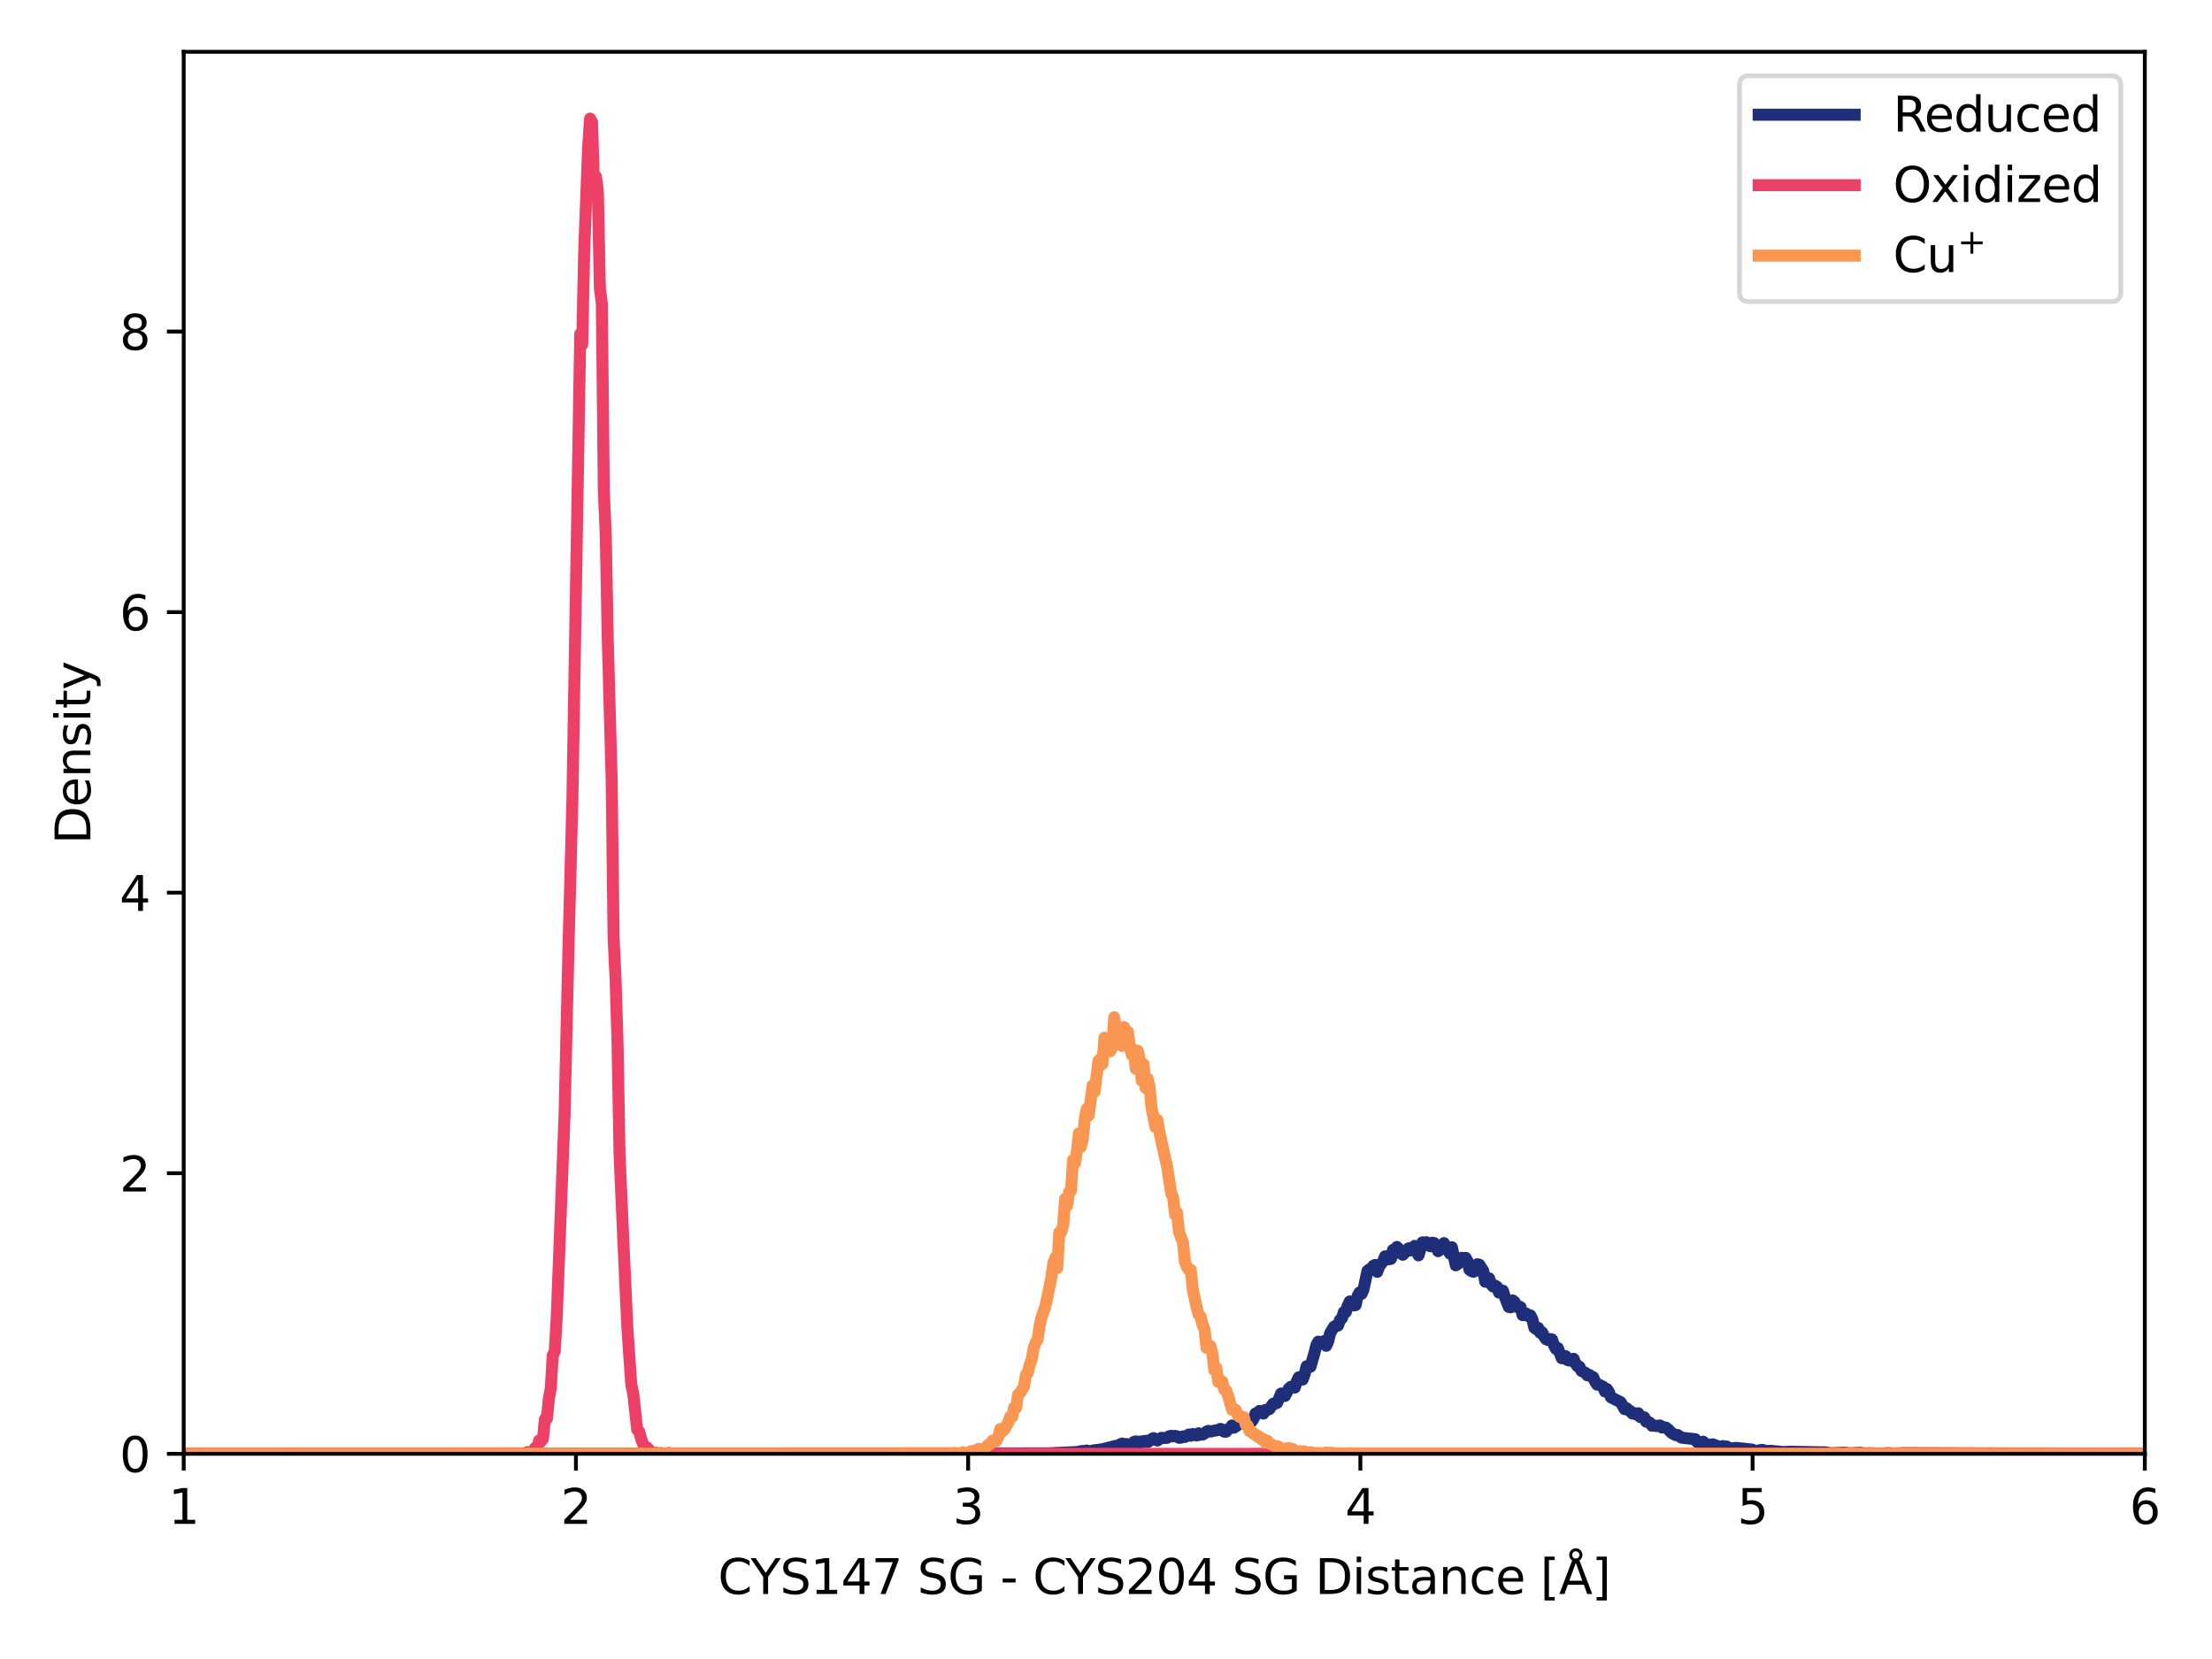 <?xml version="1.0" encoding="utf-8" standalone="no"?>
<!DOCTYPE svg PUBLIC "-//W3C//DTD SVG 1.1//EN"
  "http://www.w3.org/Graphics/SVG/1.1/DTD/svg11.dtd">
<svg xmlns:xlink="http://www.w3.org/1999/xlink" width="460.8pt" height="345.6pt" viewBox="0 0 460.8 345.6" xmlns="http://www.w3.org/2000/svg" version="1.1">
 <defs>
  <style type="text/css">*{stroke-linejoin: round; stroke-linecap: butt}</style>
 </defs>
 <g id="figure_1">
  <g id="patch_1">
   <path d="M 0 345.6 
L 460.8 345.6 
L 460.8 0 
L 0 0 
z
" style="fill: #ffffff"/>
  </g>
  <g id="axes_1">
   <g id="patch_2">
    <path d="M 38.27 302.853 
L 446.805 302.853 
L 446.805 10.8 
L 38.27 10.8 
z
" style="fill: #ffffff"/>
   </g>
   <g id="line2d_1">
    <path d="M 38.27 302.853 
L 217.796 302.764 
L 218.614 302.757 
L 221.477 302.613 
L 223.522 302.532 
L 224.748 302.449 
L 225.157 302.308 
L 225.975 302.254 
L 226.384 302.172 
L 226.793 302.34 
L 227.202 302.366 
L 227.611 302.178 
L 229.656 301.904 
L 232.518 301.177 
L 232.927 301.162 
L 233.745 300.711 
L 234.154 300.91 
L 234.563 300.814 
L 235.381 300.939 
L 235.79 300.883 
L 236.199 300.39 
L 236.608 300.269 
L 237.017 300.554 
L 237.426 300.3 
L 237.835 300.5 
L 238.244 300.207 
L 238.653 300.153 
L 239.061 300.409 
L 239.47 300.208 
L 239.879 299.799 
L 240.288 299.581 
L 241.106 300.079 
L 241.924 299.534 
L 242.742 299.556 
L 243.151 299.521 
L 243.56 299.195 
L 243.969 299.103 
L 244.378 299.22 
L 244.787 299.123 
L 245.196 299.218 
L 245.605 299.521 
L 246.014 299.493 
L 246.422 299.228 
L 246.831 299.348 
L 247.649 298.836 
L 248.058 299.088 
L 248.467 298.74 
L 249.285 299.04 
L 249.694 298.574 
L 250.103 298.89 
L 250.512 298.839 
L 250.921 298.621 
L 251.33 298.237 
L 251.739 298.073 
L 252.148 298.222 
L 252.966 298.041 
L 253.783 297.902 
L 254.192 297.665 
L 254.601 297.773 
L 255.01 298.235 
L 255.419 298.247 
L 255.828 297.771 
L 256.237 297.499 
L 256.646 296.953 
L 257.055 297.411 
L 258.691 296.267 
L 259.509 296.379 
L 259.918 296.715 
L 260.327 296.063 
L 260.736 296.13 
L 261.144 295.552 
L 261.553 294.451 
L 261.962 294.45 
L 262.371 293.921 
L 263.189 294.478 
L 263.598 293.71 
L 264.007 293.712 
L 264.416 293.563 
L 265.234 292.407 
L 265.643 292.401 
L 266.052 292.245 
L 266.87 290.301 
L 267.279 290.678 
L 267.688 290.801 
L 268.505 289.246 
L 268.914 288.898 
L 269.732 289.057 
L 270.141 287.762 
L 270.55 286.921 
L 270.959 286.88 
L 271.368 287.385 
L 271.777 286.265 
L 272.186 284.629 
L 272.595 284.575 
L 273.004 284.697 
L 273.822 281.858 
L 274.231 280.203 
L 274.64 279.489 
L 275.049 279.819 
L 275.457 279.761 
L 275.866 279.354 
L 276.275 280.349 
L 276.684 279.433 
L 277.093 277.713 
L 277.911 276.372 
L 278.32 276.15 
L 278.729 276.144 
L 279.138 274.975 
L 279.547 274.624 
L 279.956 273.32 
L 280.365 273.329 
L 280.774 271.951 
L 281.183 271.114 
L 281.592 271.687 
L 282.001 271.933 
L 282.41 271.874 
L 282.818 269.949 
L 283.227 269.234 
L 283.636 269.544 
L 284.045 268.625 
L 284.863 264.751 
L 285.272 264.434 
L 285.681 264.426 
L 286.09 263.683 
L 286.499 263.507 
L 286.908 264.953 
L 287.317 263.805 
L 288.135 262.767 
L 288.544 261.714 
L 288.953 262.219 
L 289.362 262.32 
L 289.771 262.228 
L 290.179 260.375 
L 290.588 260.72 
L 290.997 259.764 
L 291.406 260.171 
L 291.815 261.121 
L 292.224 261.39 
L 292.633 260.979 
L 293.042 260.404 
L 293.451 260.045 
L 293.86 260.502 
L 294.269 260.27 
L 294.678 259.548 
L 295.087 260.143 
L 295.496 261.511 
L 296.314 258.806 
L 296.723 259.407 
L 297.132 258.772 
L 297.949 259.615 
L 298.358 258.878 
L 298.767 258.956 
L 299.585 260.647 
L 299.994 260.311 
L 300.403 259.782 
L 300.812 258.963 
L 301.221 260.173 
L 301.63 260.461 
L 302.039 261.141 
L 302.448 259.824 
L 303.266 263.589 
L 303.675 263.324 
L 304.493 262.027 
L 304.901 262.21 
L 305.31 262.032 
L 305.719 262.707 
L 306.128 264.51 
L 306.537 264.803 
L 306.946 264.932 
L 307.355 264.735 
L 307.764 263.36 
L 308.173 263.464 
L 308.991 264.747 
L 309.4 267.01 
L 309.809 266.465 
L 310.218 266.309 
L 310.627 267.527 
L 311.036 268.013 
L 311.445 267.807 
L 311.853 268.068 
L 312.262 269.267 
L 312.671 268.792 
L 313.08 268.88 
L 313.489 270.174 
L 314.307 272.266 
L 314.716 272.336 
L 315.125 270.905 
L 315.534 271.238 
L 315.943 272.232 
L 316.352 272.128 
L 316.761 272.299 
L 317.17 273.951 
L 317.579 273.972 
L 317.988 273.657 
L 318.397 274.172 
L 318.806 274.01 
L 319.214 274.802 
L 319.623 276.581 
L 320.032 276.885 
L 320.441 276.631 
L 320.85 277.638 
L 321.259 277.552 
L 321.668 278.422 
L 322.077 278.979 
L 322.486 279.148 
L 322.895 278.957 
L 323.304 279.021 
L 323.713 280.206 
L 324.122 281.001 
L 324.531 280.835 
L 325.349 282.952 
L 325.758 282.49 
L 326.167 282.525 
L 326.575 283.344 
L 326.984 283.436 
L 327.802 283.06 
L 328.211 284.055 
L 328.62 284.624 
L 329.029 284.696 
L 329.438 285.577 
L 330.256 285.974 
L 330.665 286.499 
L 331.074 286.408 
L 331.483 286.764 
L 331.892 286.897 
L 332.301 287.835 
L 332.71 288.441 
L 333.119 288.473 
L 333.936 288.866 
L 334.345 289.876 
L 334.754 289.359 
L 335.163 289.966 
L 335.572 291.067 
L 337.617 292.098 
L 338.435 293.555 
L 338.844 293.369 
L 339.253 293.783 
L 339.662 293.989 
L 340.071 294.479 
L 340.48 294.365 
L 340.889 294.683 
L 341.297 294.419 
L 341.706 295.207 
L 342.524 295.246 
L 342.933 296.164 
L 343.342 296.172 
L 343.751 296.424 
L 344.16 297.009 
L 344.569 296.952 
L 344.978 297.068 
L 345.796 296.946 
L 346.205 297.371 
L 346.614 297.308 
L 347.023 297.397 
L 347.432 297.684 
L 348.25 298.515 
L 349.067 298.962 
L 349.476 298.933 
L 350.294 299.492 
L 353.157 299.817 
L 353.566 300.428 
L 353.975 300.526 
L 354.793 300.33 
L 355.611 301.044 
L 356.428 300.927 
L 356.837 300.889 
L 358.473 301.505 
L 358.882 301.25 
L 359.7 301.343 
L 360.109 301.621 
L 360.518 301.754 
L 361.745 301.628 
L 365.016 301.975 
L 365.425 302.319 
L 367.061 302.032 
L 367.879 302.213 
L 368.288 302.351 
L 368.697 302.216 
L 371.559 302.493 
L 372.786 302.415 
L 379.738 302.554 
L 380.147 302.537 
L 381.374 302.745 
L 384.237 302.641 
L 385.054 302.732 
L 385.872 302.734 
L 386.69 302.699 
L 387.508 302.656 
L 388.326 302.779 
L 389.553 302.745 
L 392.007 302.822 
L 393.233 302.721 
L 394.46 302.8 
L 396.505 302.72 
L 433.31 302.837 
L 434.128 302.819 
L 442.716 302.841 
L 443.533 302.803 
L 444.76 302.852 
L 446.805 302.814 
L 446.805 302.814 
" clip-path="url(#p531f173f50)" style="fill: none; stroke: #1e2e79; stroke-width: 2.5; stroke-linecap: square"/>
   </g>
   <g id="line2d_2">
    <path d="M 38.27 302.853 
L 109.426 302.772 
L 109.835 302.509 
L 110.244 302.849 
L 110.653 302.802 
L 111.062 302.408 
L 111.471 301.606 
L 111.88 302.038 
L 112.289 300.102 
L 112.698 300.292 
L 113.107 299.73 
L 113.516 295.608 
L 113.925 295.55 
L 114.334 291.42 
L 114.743 289.168 
L 115.151 282.332 
L 115.56 281.525 
L 115.969 274.571 
L 117.605 232.403 
L 118.423 197.466 
L 119.241 166.654 
L 120.877 69.55 
L 121.286 71.777 
L 121.695 52.355 
L 122.512 30.753 
L 122.921 24.707 
L 123.33 25.454 
L 123.739 38.57 
L 124.148 36.779 
L 124.557 39.948 
L 124.966 60.119 
L 125.375 63.218 
L 125.784 102.131 
L 126.193 111.604 
L 126.602 132.982 
L 127.42 162.57 
L 127.829 195.6 
L 128.238 203.973 
L 128.647 217.259 
L 129.056 240.271 
L 129.873 258.963 
L 130.691 276.622 
L 131.509 288.469 
L 131.918 290.305 
L 132.736 297.814 
L 133.145 298.197 
L 133.554 299.723 
L 134.372 301.831 
L 134.781 301.529 
L 135.19 301.966 
L 135.599 302.678 
L 136.008 302.571 
L 136.417 302.767 
L 136.825 302.65 
L 137.234 302.771 
L 137.643 302.685 
L 138.052 302.853 
L 138.87 302.853 
L 139.279 302.669 
L 139.688 302.853 
L 446.805 302.853 
L 446.805 302.853 
" clip-path="url(#p531f173f50)" style="fill: none; stroke: #ec4067; stroke-width: 2.5; stroke-linecap: square"/>
   </g>
   <g id="matplotlib.axis_1">
    <g id="xtick_1">
     <g id="line2d_3">
      <defs>
       <path id="mdee5973c30" d="M 0 0 
L 0 3.5 
" style="stroke: #000000; stroke-width: 0.8"/>
      </defs>
      <g>
       <use xlink:href="#mdee5973c30" x="38.27" y="302.853" style="stroke: #000000; stroke-width: 0.8"/>
      </g>
     </g>
     <g id="text_1">
      <!-- 1 -->
      <g transform="translate(35.089 317.451) scale(0.1 -0.1)">
       <defs>
        <path id="DejaVuSans-31" d="M 794 531 
L 1825 531 
L 1825 4091 
L 703 3866 
L 703 4441 
L 1819 4666 
L 2450 4666 
L 2450 531 
L 3481 531 
L 3481 0 
L 794 0 
L 794 531 
z
" transform="scale(0.016)"/>
       </defs>
       <use xlink:href="#DejaVuSans-31"/>
      </g>
     </g>
    </g>
    <g id="xtick_2">
     <g id="line2d_4">
      <g>
       <use xlink:href="#mdee5973c30" x="119.977" y="302.853" style="stroke: #000000; stroke-width: 0.8"/>
      </g>
     </g>
     <g id="text_2">
      <!-- 2 -->
      <g transform="translate(116.796 317.451) scale(0.1 -0.1)">
       <defs>
        <path id="DejaVuSans-32" d="M 1228 531 
L 3431 531 
L 3431 0 
L 469 0 
L 469 531 
Q 828 903 1448 1529 
Q 2069 2156 2228 2338 
Q 2531 2678 2651 2914 
Q 2772 3150 2772 3378 
Q 2772 3750 2511 3984 
Q 2250 4219 1831 4219 
Q 1534 4219 1204 4116 
Q 875 4013 500 3803 
L 500 4441 
Q 881 4594 1212 4672 
Q 1544 4750 1819 4750 
Q 2544 4750 2975 4387 
Q 3406 4025 3406 3419 
Q 3406 3131 3298 2873 
Q 3191 2616 2906 2266 
Q 2828 2175 2409 1742 
Q 1991 1309 1228 531 
z
" transform="scale(0.016)"/>
       </defs>
       <use xlink:href="#DejaVuSans-32"/>
      </g>
     </g>
    </g>
    <g id="xtick_3">
     <g id="line2d_5">
      <g>
       <use xlink:href="#mdee5973c30" x="201.684" y="302.853" style="stroke: #000000; stroke-width: 0.8"/>
      </g>
     </g>
     <g id="text_3">
      <!-- 3 -->
      <g transform="translate(198.503 317.451) scale(0.1 -0.1)">
       <defs>
        <path id="DejaVuSans-33" d="M 2597 2516 
Q 3050 2419 3304 2112 
Q 3559 1806 3559 1356 
Q 3559 666 3084 287 
Q 2609 -91 1734 -91 
Q 1441 -91 1130 -33 
Q 819 25 488 141 
L 488 750 
Q 750 597 1062 519 
Q 1375 441 1716 441 
Q 2309 441 2620 675 
Q 2931 909 2931 1356 
Q 2931 1769 2642 2001 
Q 2353 2234 1838 2234 
L 1294 2234 
L 1294 2753 
L 1863 2753 
Q 2328 2753 2575 2939 
Q 2822 3125 2822 3475 
Q 2822 3834 2567 4026 
Q 2313 4219 1838 4219 
Q 1578 4219 1281 4162 
Q 984 4106 628 3988 
L 628 4550 
Q 988 4650 1302 4700 
Q 1616 4750 1894 4750 
Q 2613 4750 3031 4423 
Q 3450 4097 3450 3541 
Q 3450 3153 3228 2886 
Q 3006 2619 2597 2516 
z
" transform="scale(0.016)"/>
       </defs>
       <use xlink:href="#DejaVuSans-33"/>
      </g>
     </g>
    </g>
    <g id="xtick_4">
     <g id="line2d_6">
      <g>
       <use xlink:href="#mdee5973c30" x="283.391" y="302.853" style="stroke: #000000; stroke-width: 0.8"/>
      </g>
     </g>
     <g id="text_4">
      <!-- 4 -->
      <g transform="translate(280.21 317.451) scale(0.1 -0.1)">
       <defs>
        <path id="DejaVuSans-34" d="M 2419 4116 
L 825 1625 
L 2419 1625 
L 2419 4116 
z
M 2253 4666 
L 3047 4666 
L 3047 1625 
L 3713 1625 
L 3713 1100 
L 3047 1100 
L 3047 0 
L 2419 0 
L 2419 1100 
L 313 1100 
L 313 1709 
L 2253 4666 
z
" transform="scale(0.016)"/>
       </defs>
       <use xlink:href="#DejaVuSans-34"/>
      </g>
     </g>
    </g>
    <g id="xtick_5">
     <g id="line2d_7">
      <g>
       <use xlink:href="#mdee5973c30" x="365.098" y="302.853" style="stroke: #000000; stroke-width: 0.8"/>
      </g>
     </g>
     <g id="text_5">
      <!-- 5 -->
      <g transform="translate(361.917 317.451) scale(0.1 -0.1)">
       <defs>
        <path id="DejaVuSans-35" d="M 691 4666 
L 3169 4666 
L 3169 4134 
L 1269 4134 
L 1269 2991 
Q 1406 3038 1543 3061 
Q 1681 3084 1819 3084 
Q 2600 3084 3056 2656 
Q 3513 2228 3513 1497 
Q 3513 744 3044 326 
Q 2575 -91 1722 -91 
Q 1428 -91 1123 -41 
Q 819 9 494 109 
L 494 744 
Q 775 591 1075 516 
Q 1375 441 1709 441 
Q 2250 441 2565 725 
Q 2881 1009 2881 1497 
Q 2881 1984 2565 2268 
Q 2250 2553 1709 2553 
Q 1456 2553 1204 2497 
Q 953 2441 691 2322 
L 691 4666 
z
" transform="scale(0.016)"/>
       </defs>
       <use xlink:href="#DejaVuSans-35"/>
      </g>
     </g>
    </g>
    <g id="xtick_6">
     <g id="line2d_8">
      <g>
       <use xlink:href="#mdee5973c30" x="446.805" y="302.853" style="stroke: #000000; stroke-width: 0.8"/>
      </g>
     </g>
     <g id="text_6">
      <!-- 6 -->
      <g transform="translate(443.624 317.451) scale(0.1 -0.1)">
       <defs>
        <path id="DejaVuSans-36" d="M 2113 2584 
Q 1688 2584 1439 2293 
Q 1191 2003 1191 1497 
Q 1191 994 1439 701 
Q 1688 409 2113 409 
Q 2538 409 2786 701 
Q 3034 994 3034 1497 
Q 3034 2003 2786 2293 
Q 2538 2584 2113 2584 
z
M 3366 4563 
L 3366 3988 
Q 3128 4100 2886 4159 
Q 2644 4219 2406 4219 
Q 1781 4219 1451 3797 
Q 1122 3375 1075 2522 
Q 1259 2794 1537 2939 
Q 1816 3084 2150 3084 
Q 2853 3084 3261 2657 
Q 3669 2231 3669 1497 
Q 3669 778 3244 343 
Q 2819 -91 2113 -91 
Q 1303 -91 875 529 
Q 447 1150 447 2328 
Q 447 3434 972 4092 
Q 1497 4750 2381 4750 
Q 2619 4750 2861 4703 
Q 3103 4656 3366 4563 
z
" transform="scale(0.016)"/>
       </defs>
       <use xlink:href="#DejaVuSans-36"/>
      </g>
     </g>
    </g>
    <g id="text_7">
     <!-- CYS147 SG - CYS204 SG Distance [Å] -->
     <g transform="translate(149.566 332.053) scale(0.1 -0.1)">
      <defs>
       <path id="DejaVuSans-43" d="M 4122 4306 
L 4122 3641 
Q 3803 3938 3442 4084 
Q 3081 4231 2675 4231 
Q 1875 4231 1450 3742 
Q 1025 3253 1025 2328 
Q 1025 1406 1450 917 
Q 1875 428 2675 428 
Q 3081 428 3442 575 
Q 3803 722 4122 1019 
L 4122 359 
Q 3791 134 3420 21 
Q 3050 -91 2638 -91 
Q 1578 -91 968 557 
Q 359 1206 359 2328 
Q 359 3453 968 4101 
Q 1578 4750 2638 4750 
Q 3056 4750 3426 4639 
Q 3797 4528 4122 4306 
z
" transform="scale(0.016)"/>
       <path id="DejaVuSans-59" d="M -13 4666 
L 666 4666 
L 1959 2747 
L 3244 4666 
L 3922 4666 
L 2272 2222 
L 2272 0 
L 1638 0 
L 1638 2222 
L -13 4666 
z
" transform="scale(0.016)"/>
       <path id="DejaVuSans-53" d="M 3425 4513 
L 3425 3897 
Q 3066 4069 2747 4153 
Q 2428 4238 2131 4238 
Q 1616 4238 1336 4038 
Q 1056 3838 1056 3469 
Q 1056 3159 1242 3001 
Q 1428 2844 1947 2747 
L 2328 2669 
Q 3034 2534 3370 2195 
Q 3706 1856 3706 1288 
Q 3706 609 3251 259 
Q 2797 -91 1919 -91 
Q 1588 -91 1214 -16 
Q 841 59 441 206 
L 441 856 
Q 825 641 1194 531 
Q 1563 422 1919 422 
Q 2459 422 2753 634 
Q 3047 847 3047 1241 
Q 3047 1584 2836 1778 
Q 2625 1972 2144 2069 
L 1759 2144 
Q 1053 2284 737 2584 
Q 422 2884 422 3419 
Q 422 4038 858 4394 
Q 1294 4750 2059 4750 
Q 2388 4750 2728 4690 
Q 3069 4631 3425 4513 
z
" transform="scale(0.016)"/>
       <path id="DejaVuSans-37" d="M 525 4666 
L 3525 4666 
L 3525 4397 
L 1831 0 
L 1172 0 
L 2766 4134 
L 525 4134 
L 525 4666 
z
" transform="scale(0.016)"/>
       <path id="DejaVuSans-20" transform="scale(0.016)"/>
       <path id="DejaVuSans-47" d="M 3809 666 
L 3809 1919 
L 2778 1919 
L 2778 2438 
L 4434 2438 
L 4434 434 
Q 4069 175 3628 42 
Q 3188 -91 2688 -91 
Q 1594 -91 976 548 
Q 359 1188 359 2328 
Q 359 3472 976 4111 
Q 1594 4750 2688 4750 
Q 3144 4750 3555 4637 
Q 3966 4525 4313 4306 
L 4313 3634 
Q 3963 3931 3569 4081 
Q 3175 4231 2741 4231 
Q 1884 4231 1454 3753 
Q 1025 3275 1025 2328 
Q 1025 1384 1454 906 
Q 1884 428 2741 428 
Q 3075 428 3337 486 
Q 3600 544 3809 666 
z
" transform="scale(0.016)"/>
       <path id="DejaVuSans-2d" d="M 313 2009 
L 1997 2009 
L 1997 1497 
L 313 1497 
L 313 2009 
z
" transform="scale(0.016)"/>
       <path id="DejaVuSans-30" d="M 2034 4250 
Q 1547 4250 1301 3770 
Q 1056 3291 1056 2328 
Q 1056 1369 1301 889 
Q 1547 409 2034 409 
Q 2525 409 2770 889 
Q 3016 1369 3016 2328 
Q 3016 3291 2770 3770 
Q 2525 4250 2034 4250 
z
M 2034 4750 
Q 2819 4750 3233 4129 
Q 3647 3509 3647 2328 
Q 3647 1150 3233 529 
Q 2819 -91 2034 -91 
Q 1250 -91 836 529 
Q 422 1150 422 2328 
Q 422 3509 836 4129 
Q 1250 4750 2034 4750 
z
" transform="scale(0.016)"/>
       <path id="DejaVuSans-44" d="M 1259 4147 
L 1259 519 
L 2022 519 
Q 2988 519 3436 956 
Q 3884 1394 3884 2338 
Q 3884 3275 3436 3711 
Q 2988 4147 2022 4147 
L 1259 4147 
z
M 628 4666 
L 1925 4666 
Q 3281 4666 3915 4102 
Q 4550 3538 4550 2338 
Q 4550 1131 3912 565 
Q 3275 0 1925 0 
L 628 0 
L 628 4666 
z
" transform="scale(0.016)"/>
       <path id="DejaVuSans-69" d="M 603 3500 
L 1178 3500 
L 1178 0 
L 603 0 
L 603 3500 
z
M 603 4863 
L 1178 4863 
L 1178 4134 
L 603 4134 
L 603 4863 
z
" transform="scale(0.016)"/>
       <path id="DejaVuSans-73" d="M 2834 3397 
L 2834 2853 
Q 2591 2978 2328 3040 
Q 2066 3103 1784 3103 
Q 1356 3103 1142 2972 
Q 928 2841 928 2578 
Q 928 2378 1081 2264 
Q 1234 2150 1697 2047 
L 1894 2003 
Q 2506 1872 2764 1633 
Q 3022 1394 3022 966 
Q 3022 478 2636 193 
Q 2250 -91 1575 -91 
Q 1294 -91 989 -36 
Q 684 19 347 128 
L 347 722 
Q 666 556 975 473 
Q 1284 391 1588 391 
Q 1994 391 2212 530 
Q 2431 669 2431 922 
Q 2431 1156 2273 1281 
Q 2116 1406 1581 1522 
L 1381 1569 
Q 847 1681 609 1914 
Q 372 2147 372 2553 
Q 372 3047 722 3315 
Q 1072 3584 1716 3584 
Q 2034 3584 2315 3537 
Q 2597 3491 2834 3397 
z
" transform="scale(0.016)"/>
       <path id="DejaVuSans-74" d="M 1172 4494 
L 1172 3500 
L 2356 3500 
L 2356 3053 
L 1172 3053 
L 1172 1153 
Q 1172 725 1289 603 
Q 1406 481 1766 481 
L 2356 481 
L 2356 0 
L 1766 0 
Q 1100 0 847 248 
Q 594 497 594 1153 
L 594 3053 
L 172 3053 
L 172 3500 
L 594 3500 
L 594 4494 
L 1172 4494 
z
" transform="scale(0.016)"/>
       <path id="DejaVuSans-61" d="M 2194 1759 
Q 1497 1759 1228 1600 
Q 959 1441 959 1056 
Q 959 750 1161 570 
Q 1363 391 1709 391 
Q 2188 391 2477 730 
Q 2766 1069 2766 1631 
L 2766 1759 
L 2194 1759 
z
M 3341 1997 
L 3341 0 
L 2766 0 
L 2766 531 
Q 2569 213 2275 61 
Q 1981 -91 1556 -91 
Q 1019 -91 701 211 
Q 384 513 384 1019 
Q 384 1609 779 1909 
Q 1175 2209 1959 2209 
L 2766 2209 
L 2766 2266 
Q 2766 2663 2505 2880 
Q 2244 3097 1772 3097 
Q 1472 3097 1187 3025 
Q 903 2953 641 2809 
L 641 3341 
Q 956 3463 1253 3523 
Q 1550 3584 1831 3584 
Q 2591 3584 2966 3190 
Q 3341 2797 3341 1997 
z
" transform="scale(0.016)"/>
       <path id="DejaVuSans-6e" d="M 3513 2113 
L 3513 0 
L 2938 0 
L 2938 2094 
Q 2938 2591 2744 2837 
Q 2550 3084 2163 3084 
Q 1697 3084 1428 2787 
Q 1159 2491 1159 1978 
L 1159 0 
L 581 0 
L 581 3500 
L 1159 3500 
L 1159 2956 
Q 1366 3272 1645 3428 
Q 1925 3584 2291 3584 
Q 2894 3584 3203 3211 
Q 3513 2838 3513 2113 
z
" transform="scale(0.016)"/>
       <path id="DejaVuSans-63" d="M 3122 3366 
L 3122 2828 
Q 2878 2963 2633 3030 
Q 2388 3097 2138 3097 
Q 1578 3097 1268 2742 
Q 959 2388 959 1747 
Q 959 1106 1268 751 
Q 1578 397 2138 397 
Q 2388 397 2633 464 
Q 2878 531 3122 666 
L 3122 134 
Q 2881 22 2623 -34 
Q 2366 -91 2075 -91 
Q 1284 -91 818 406 
Q 353 903 353 1747 
Q 353 2603 823 3093 
Q 1294 3584 2113 3584 
Q 2378 3584 2631 3529 
Q 2884 3475 3122 3366 
z
" transform="scale(0.016)"/>
       <path id="DejaVuSans-65" d="M 3597 1894 
L 3597 1613 
L 953 1613 
Q 991 1019 1311 708 
Q 1631 397 2203 397 
Q 2534 397 2845 478 
Q 3156 559 3463 722 
L 3463 178 
Q 3153 47 2828 -22 
Q 2503 -91 2169 -91 
Q 1331 -91 842 396 
Q 353 884 353 1716 
Q 353 2575 817 3079 
Q 1281 3584 2069 3584 
Q 2775 3584 3186 3129 
Q 3597 2675 3597 1894 
z
M 3022 2063 
Q 3016 2534 2758 2815 
Q 2500 3097 2075 3097 
Q 1594 3097 1305 2825 
Q 1016 2553 972 2059 
L 3022 2063 
z
" transform="scale(0.016)"/>
       <path id="DejaVuSans-5b" d="M 550 4863 
L 1875 4863 
L 1875 4416 
L 1125 4416 
L 1125 -397 
L 1875 -397 
L 1875 -844 
L 550 -844 
L 550 4863 
z
" transform="scale(0.016)"/>
       <path id="DejaVuSans-c5" d="M 2663 5081 
Q 2663 5278 2523 5417 
Q 2384 5556 2188 5556 
Q 1988 5556 1852 5420 
Q 1716 5284 1716 5081 
Q 1716 4884 1853 4746 
Q 1991 4609 2188 4609 
Q 2384 4609 2523 4746 
Q 2663 4884 2663 5081 
z
M 2188 4044 
L 1338 1722 
L 3041 1722 
L 2188 4044 
z
M 1716 4366 
Q 1525 4494 1428 4673 
Q 1331 4853 1331 5081 
Q 1331 5441 1579 5691 
Q 1828 5941 2188 5941 
Q 2544 5941 2795 5689 
Q 3047 5438 3047 5081 
Q 3047 4863 2948 4678 
Q 2850 4494 2663 4366 
L 4325 0 
L 3669 0 
L 3244 1197 
L 1141 1197 
L 716 0 
L 50 0 
L 1716 4366 
z
" transform="scale(0.016)"/>
       <path id="DejaVuSans-5d" d="M 1947 4863 
L 1947 -844 
L 622 -844 
L 622 -397 
L 1369 -397 
L 1369 4416 
L 622 4416 
L 622 4863 
L 1947 4863 
z
" transform="scale(0.016)"/>
      </defs>
      <use xlink:href="#DejaVuSans-43"/>
      <use xlink:href="#DejaVuSans-59" x="68.074"/>
      <use xlink:href="#DejaVuSans-53" x="129.158"/>
      <use xlink:href="#DejaVuSans-31" x="192.635"/>
      <use xlink:href="#DejaVuSans-34" x="256.258"/>
      <use xlink:href="#DejaVuSans-37" x="319.881"/>
      <use xlink:href="#DejaVuSans-20" x="383.504"/>
      <use xlink:href="#DejaVuSans-53" x="415.291"/>
      <use xlink:href="#DejaVuSans-47" x="478.768"/>
      <use xlink:href="#DejaVuSans-20" x="556.258"/>
      <use xlink:href="#DejaVuSans-2d" x="588.045"/>
      <use xlink:href="#DejaVuSans-20" x="624.129"/>
      <use xlink:href="#DejaVuSans-43" x="655.916"/>
      <use xlink:href="#DejaVuSans-59" x="723.99"/>
      <use xlink:href="#DejaVuSans-53" x="785.074"/>
      <use xlink:href="#DejaVuSans-32" x="848.551"/>
      <use xlink:href="#DejaVuSans-30" x="912.174"/>
      <use xlink:href="#DejaVuSans-34" x="975.797"/>
      <use xlink:href="#DejaVuSans-20" x="1039.42"/>
      <use xlink:href="#DejaVuSans-53" x="1071.207"/>
      <use xlink:href="#DejaVuSans-47" x="1134.684"/>
      <use xlink:href="#DejaVuSans-20" x="1212.174"/>
      <use xlink:href="#DejaVuSans-44" x="1243.961"/>
      <use xlink:href="#DejaVuSans-69" x="1320.963"/>
      <use xlink:href="#DejaVuSans-73" x="1348.746"/>
      <use xlink:href="#DejaVuSans-74" x="1400.846"/>
      <use xlink:href="#DejaVuSans-61" x="1440.055"/>
      <use xlink:href="#DejaVuSans-6e" x="1501.334"/>
      <use xlink:href="#DejaVuSans-63" x="1564.713"/>
      <use xlink:href="#DejaVuSans-65" x="1619.693"/>
      <use xlink:href="#DejaVuSans-20" x="1681.217"/>
      <use xlink:href="#DejaVuSans-5b" x="1713.004"/>
      <use xlink:href="#DejaVuSans-c5" x="1752.018"/>
      <use xlink:href="#DejaVuSans-5d" x="1820.426"/>
     </g>
    </g>
   </g>
   <g id="matplotlib.axis_2">
    <g id="ytick_1">
     <g id="line2d_9">
      <defs>
       <path id="ma60cdd5e67" d="M 0 0 
L -3.5 0 
" style="stroke: #000000; stroke-width: 0.8"/>
      </defs>
      <g>
       <use xlink:href="#ma60cdd5e67" x="38.27" y="302.853" style="stroke: #000000; stroke-width: 0.8"/>
      </g>
     </g>
     <g id="text_8">
      <!-- 0 -->
      <g transform="translate(24.907 306.652) scale(0.1 -0.1)">
       <use xlink:href="#DejaVuSans-30"/>
      </g>
     </g>
    </g>
    <g id="ytick_2">
     <g id="line2d_10">
      <g>
       <use xlink:href="#ma60cdd5e67" x="38.27" y="244.407" style="stroke: #000000; stroke-width: 0.8"/>
      </g>
     </g>
     <g id="text_9">
      <!-- 2 -->
      <g transform="translate(24.907 248.206) scale(0.1 -0.1)">
       <use xlink:href="#DejaVuSans-32"/>
      </g>
     </g>
    </g>
    <g id="ytick_3">
     <g id="line2d_11">
      <g>
       <use xlink:href="#ma60cdd5e67" x="38.27" y="185.961" style="stroke: #000000; stroke-width: 0.8"/>
      </g>
     </g>
     <g id="text_10">
      <!-- 4 -->
      <g transform="translate(24.907 189.761) scale(0.1 -0.1)">
       <use xlink:href="#DejaVuSans-34"/>
      </g>
     </g>
    </g>
    <g id="ytick_4">
     <g id="line2d_12">
      <g>
       <use xlink:href="#ma60cdd5e67" x="38.27" y="127.516" style="stroke: #000000; stroke-width: 0.8"/>
      </g>
     </g>
     <g id="text_11">
      <!-- 6 -->
      <g transform="translate(24.907 131.315) scale(0.1 -0.1)">
       <use xlink:href="#DejaVuSans-36"/>
      </g>
     </g>
    </g>
    <g id="ytick_5">
     <g id="line2d_13">
      <g>
       <use xlink:href="#ma60cdd5e67" x="38.27" y="69.07" style="stroke: #000000; stroke-width: 0.8"/>
      </g>
     </g>
     <g id="text_12">
      <!-- 8 -->
      <g transform="translate(24.907 72.869) scale(0.1 -0.1)">
       <defs>
        <path id="DejaVuSans-38" d="M 2034 2216 
Q 1584 2216 1326 1975 
Q 1069 1734 1069 1313 
Q 1069 891 1326 650 
Q 1584 409 2034 409 
Q 2484 409 2743 651 
Q 3003 894 3003 1313 
Q 3003 1734 2745 1975 
Q 2488 2216 2034 2216 
z
M 1403 2484 
Q 997 2584 770 2862 
Q 544 3141 544 3541 
Q 544 4100 942 4425 
Q 1341 4750 2034 4750 
Q 2731 4750 3128 4425 
Q 3525 4100 3525 3541 
Q 3525 3141 3298 2862 
Q 3072 2584 2669 2484 
Q 3125 2378 3379 2068 
Q 3634 1759 3634 1313 
Q 3634 634 3220 271 
Q 2806 -91 2034 -91 
Q 1263 -91 848 271 
Q 434 634 434 1313 
Q 434 1759 690 2068 
Q 947 2378 1403 2484 
z
M 1172 3481 
Q 1172 3119 1398 2916 
Q 1625 2713 2034 2713 
Q 2441 2713 2670 2916 
Q 2900 3119 2900 3481 
Q 2900 3844 2670 4047 
Q 2441 4250 2034 4250 
Q 1625 4250 1398 4047 
Q 1172 3844 1172 3481 
z
" transform="scale(0.016)"/>
       </defs>
       <use xlink:href="#DejaVuSans-38"/>
      </g>
     </g>
    </g>
    <g id="text_13">
     <!-- Density -->
     <g transform="translate(18.828 175.835) rotate(-90) scale(0.1 -0.1)">
      <defs>
       <path id="DejaVuSans-79" d="M 2059 -325 
Q 1816 -950 1584 -1140 
Q 1353 -1331 966 -1331 
L 506 -1331 
L 506 -850 
L 844 -850 
Q 1081 -850 1212 -737 
Q 1344 -625 1503 -206 
L 1606 56 
L 191 3500 
L 800 3500 
L 1894 763 
L 2988 3500 
L 3597 3500 
L 2059 -325 
z
" transform="scale(0.016)"/>
      </defs>
      <use xlink:href="#DejaVuSans-44"/>
      <use xlink:href="#DejaVuSans-65" x="77.002"/>
      <use xlink:href="#DejaVuSans-6e" x="138.525"/>
      <use xlink:href="#DejaVuSans-73" x="201.904"/>
      <use xlink:href="#DejaVuSans-69" x="254.004"/>
      <use xlink:href="#DejaVuSans-74" x="281.787"/>
      <use xlink:href="#DejaVuSans-79" x="320.996"/>
     </g>
    </g>
   </g>
   <g id="line2d_14">
    <path d="M 38.27 302.853 
L 198.167 302.826 
L 198.576 302.685 
L 198.985 302.837 
L 200.212 302.787 
L 200.621 302.525 
L 201.03 302.707 
L 201.439 302.708 
L 201.848 302.576 
L 202.257 302.295 
L 202.665 302.473 
L 203.892 301.816 
L 204.301 301.959 
L 205.119 301.763 
L 205.937 300.91 
L 206.346 300.777 
L 206.755 300.115 
L 207.573 300.167 
L 207.982 299.237 
L 208.391 297.679 
L 208.8 298.184 
L 209.209 297.819 
L 210.026 296.326 
L 210.435 295.133 
L 210.844 295.172 
L 211.253 293.234 
L 211.662 293.301 
L 212.071 290.567 
L 212.48 290.161 
L 213.298 288.926 
L 213.707 286.408 
L 214.116 285.982 
L 214.525 284.221 
L 214.934 283.189 
L 215.343 280.74 
L 215.752 279.665 
L 216.161 278.98 
L 216.57 276.154 
L 216.979 274.389 
L 217.796 272.064 
L 219.023 266.079 
L 219.432 263.096 
L 219.841 261.995 
L 220.25 264.159 
L 220.659 256.764 
L 221.068 256.678 
L 221.477 255.225 
L 221.886 249.724 
L 222.295 251.196 
L 222.704 248.284 
L 223.113 247.991 
L 223.522 241.682 
L 223.931 242.328 
L 224.339 239.829 
L 224.748 236.111 
L 225.157 238.916 
L 225.566 237.299 
L 225.975 233.125 
L 226.384 230.975 
L 226.793 232.369 
L 227.611 226.102 
L 228.02 227.432 
L 228.838 221.009 
L 229.247 220.595 
L 229.656 221.643 
L 230.065 216.178 
L 230.474 218.316 
L 230.883 217.57 
L 231.292 218.988 
L 231.7 218.167 
L 232.109 211.91 
L 232.518 215.741 
L 232.927 216.296 
L 233.336 215.415 
L 233.745 217.872 
L 234.154 213.962 
L 234.563 216.773 
L 234.972 214.958 
L 235.381 218.182 
L 235.79 219.763 
L 236.199 218.682 
L 236.608 222.668 
L 237.017 218.878 
L 237.426 220.813 
L 237.835 225.12 
L 238.244 221.679 
L 238.653 226.642 
L 239.061 224.657 
L 239.47 226.485 
L 239.879 230.692 
L 240.697 234.789 
L 241.106 233.299 
L 241.515 235.827 
L 243.151 243.127 
L 243.969 248.6 
L 244.378 249.447 
L 244.787 253.041 
L 245.196 252.602 
L 245.605 256.641 
L 246.422 258.828 
L 246.831 262.736 
L 247.24 263.901 
L 247.649 264.516 
L 248.058 264.522 
L 248.467 268.577 
L 249.285 272.351 
L 249.694 273.869 
L 250.103 274.266 
L 250.512 275.969 
L 250.921 276.884 
L 251.33 280.763 
L 251.739 280.735 
L 252.148 280.38 
L 252.557 281.866 
L 252.966 285.43 
L 253.375 284.95 
L 253.783 287.867 
L 254.192 287.674 
L 254.601 287.741 
L 255.01 289.477 
L 255.419 289.619 
L 255.828 290.73 
L 256.646 293.669 
L 257.055 293.517 
L 257.464 293.743 
L 257.873 294.899 
L 258.282 295.209 
L 258.691 295.138 
L 259.1 295.2 
L 259.509 296.802 
L 259.918 297.003 
L 260.327 298.156 
L 260.736 298.198 
L 261.144 298.703 
L 261.553 298.83 
L 261.962 299.257 
L 262.371 299.276 
L 262.78 299.821 
L 263.189 299.81 
L 263.598 300.531 
L 264.007 300.13 
L 264.416 300.66 
L 265.643 301.276 
L 266.052 301.251 
L 266.461 301.424 
L 266.87 302.094 
L 267.279 302.124 
L 267.688 301.781 
L 268.505 301.646 
L 268.914 302.322 
L 269.323 301.846 
L 269.732 302.309 
L 271.777 302.351 
L 272.186 302.587 
L 272.595 302.614 
L 273.004 302.498 
L 273.822 302.699 
L 275.049 302.69 
L 275.866 302.803 
L 276.275 302.569 
L 276.684 302.745 
L 277.093 302.626 
L 279.138 302.848 
L 280.365 302.814 
L 281.183 302.845 
L 281.592 302.727 
L 282.001 302.852 
L 446.805 302.853 
L 446.805 302.853 
" clip-path="url(#p531f173f50)" style="fill: none; stroke: #f99752; stroke-width: 2.5; stroke-linecap: square"/>
   </g>
   <g id="patch_3">
    <path d="M 38.27 302.853 
L 38.27 10.8 
" style="fill: none; stroke: #000000; stroke-width: 0.8; stroke-linejoin: miter; stroke-linecap: square"/>
   </g>
   <g id="patch_4">
    <path d="M 446.805 302.853 
L 446.805 10.8 
" style="fill: none; stroke: #000000; stroke-width: 0.8; stroke-linejoin: miter; stroke-linecap: square"/>
   </g>
   <g id="patch_5">
    <path d="M 38.27 302.853 
L 446.805 302.853 
" style="fill: none; stroke: #000000; stroke-width: 0.8; stroke-linejoin: miter; stroke-linecap: square"/>
   </g>
   <g id="patch_6">
    <path d="M 38.27 10.8 
L 446.805 10.8 
" style="fill: none; stroke: #000000; stroke-width: 0.8; stroke-linejoin: miter; stroke-linecap: square"/>
   </g>
   <g id="legend_1">
    <g id="patch_7">
     <path d="M 364.36 62.834 
L 439.805 62.834 
Q 441.805 62.834 441.805 60.834 
L 441.805 17.8 
Q 441.805 15.8 439.805 15.8 
L 364.36 15.8 
Q 362.36 15.8 362.36 17.8 
L 362.36 60.834 
Q 362.36 62.834 364.36 62.834 
z
" style="fill: #ffffff; opacity: 0.8; stroke: #cccccc; stroke-linejoin: miter"/>
    </g>
    <g id="line2d_15">
     <path d="M 366.36 23.898 
L 376.36 23.898 
L 386.36 23.898 
" style="fill: none; stroke: #1e2e79; stroke-width: 2.5; stroke-linecap: square"/>
    </g>
    <g id="text_14">
     <!-- Reduced -->
     <g transform="translate(394.36 27.398) scale(0.1 -0.1)">
      <defs>
       <path id="DejaVuSans-52" d="M 2841 2188 
Q 3044 2119 3236 1894 
Q 3428 1669 3622 1275 
L 4263 0 
L 3584 0 
L 2988 1197 
Q 2756 1666 2539 1819 
Q 2322 1972 1947 1972 
L 1259 1972 
L 1259 0 
L 628 0 
L 628 4666 
L 2053 4666 
Q 2853 4666 3247 4331 
Q 3641 3997 3641 3322 
Q 3641 2881 3436 2590 
Q 3231 2300 2841 2188 
z
M 1259 4147 
L 1259 2491 
L 2053 2491 
Q 2509 2491 2742 2702 
Q 2975 2913 2975 3322 
Q 2975 3731 2742 3939 
Q 2509 4147 2053 4147 
L 1259 4147 
z
" transform="scale(0.016)"/>
       <path id="DejaVuSans-64" d="M 2906 2969 
L 2906 4863 
L 3481 4863 
L 3481 0 
L 2906 0 
L 2906 525 
Q 2725 213 2448 61 
Q 2172 -91 1784 -91 
Q 1150 -91 751 415 
Q 353 922 353 1747 
Q 353 2572 751 3078 
Q 1150 3584 1784 3584 
Q 2172 3584 2448 3432 
Q 2725 3281 2906 2969 
z
M 947 1747 
Q 947 1113 1208 752 
Q 1469 391 1925 391 
Q 2381 391 2643 752 
Q 2906 1113 2906 1747 
Q 2906 2381 2643 2742 
Q 2381 3103 1925 3103 
Q 1469 3103 1208 2742 
Q 947 2381 947 1747 
z
" transform="scale(0.016)"/>
       <path id="DejaVuSans-75" d="M 544 1381 
L 544 3500 
L 1119 3500 
L 1119 1403 
Q 1119 906 1312 657 
Q 1506 409 1894 409 
Q 2359 409 2629 706 
Q 2900 1003 2900 1516 
L 2900 3500 
L 3475 3500 
L 3475 0 
L 2900 0 
L 2900 538 
Q 2691 219 2414 64 
Q 2138 -91 1772 -91 
Q 1169 -91 856 284 
Q 544 659 544 1381 
z
M 1991 3584 
L 1991 3584 
z
" transform="scale(0.016)"/>
      </defs>
      <use xlink:href="#DejaVuSans-52"/>
      <use xlink:href="#DejaVuSans-65" x="64.982"/>
      <use xlink:href="#DejaVuSans-64" x="126.506"/>
      <use xlink:href="#DejaVuSans-75" x="189.982"/>
      <use xlink:href="#DejaVuSans-63" x="253.361"/>
      <use xlink:href="#DejaVuSans-65" x="308.342"/>
      <use xlink:href="#DejaVuSans-64" x="369.865"/>
     </g>
    </g>
    <g id="line2d_16">
     <path d="M 366.36 38.577 
L 376.36 38.577 
L 386.36 38.577 
" style="fill: none; stroke: #ec4067; stroke-width: 2.5; stroke-linecap: square"/>
    </g>
    <g id="text_15">
     <!-- Oxidized -->
     <g transform="translate(394.36 42.077) scale(0.1 -0.1)">
      <defs>
       <path id="DejaVuSans-4f" d="M 2522 4238 
Q 1834 4238 1429 3725 
Q 1025 3213 1025 2328 
Q 1025 1447 1429 934 
Q 1834 422 2522 422 
Q 3209 422 3611 934 
Q 4013 1447 4013 2328 
Q 4013 3213 3611 3725 
Q 3209 4238 2522 4238 
z
M 2522 4750 
Q 3503 4750 4090 4092 
Q 4678 3434 4678 2328 
Q 4678 1225 4090 567 
Q 3503 -91 2522 -91 
Q 1538 -91 948 565 
Q 359 1222 359 2328 
Q 359 3434 948 4092 
Q 1538 4750 2522 4750 
z
" transform="scale(0.016)"/>
       <path id="DejaVuSans-78" d="M 3513 3500 
L 2247 1797 
L 3578 0 
L 2900 0 
L 1881 1375 
L 863 0 
L 184 0 
L 1544 1831 
L 300 3500 
L 978 3500 
L 1906 2253 
L 2834 3500 
L 3513 3500 
z
" transform="scale(0.016)"/>
       <path id="DejaVuSans-7a" d="M 353 3500 
L 3084 3500 
L 3084 2975 
L 922 459 
L 3084 459 
L 3084 0 
L 275 0 
L 275 525 
L 2438 3041 
L 353 3041 
L 353 3500 
z
" transform="scale(0.016)"/>
      </defs>
      <use xlink:href="#DejaVuSans-4f"/>
      <use xlink:href="#DejaVuSans-78" x="78.711"/>
      <use xlink:href="#DejaVuSans-69" x="137.891"/>
      <use xlink:href="#DejaVuSans-64" x="165.674"/>
      <use xlink:href="#DejaVuSans-69" x="229.15"/>
      <use xlink:href="#DejaVuSans-7a" x="256.934"/>
      <use xlink:href="#DejaVuSans-65" x="309.424"/>
      <use xlink:href="#DejaVuSans-64" x="370.947"/>
     </g>
    </g>
    <g id="line2d_17">
     <path d="M 366.36 53.255 
L 376.36 53.255 
L 386.36 53.255 
" style="fill: none; stroke: #f99752; stroke-width: 2.5; stroke-linecap: square"/>
    </g>
    <g id="text_16">
     <!-- Cu$^{+}$ -->
     <g transform="translate(394.36 56.755) scale(0.1 -0.1)">
      <defs>
       <path id="DejaVuSans-2b" d="M 2944 4013 
L 2944 2272 
L 4684 2272 
L 4684 1741 
L 2944 1741 
L 2944 0 
L 2419 0 
L 2419 1741 
L 678 1741 
L 678 2272 
L 2419 2272 
L 2419 4013 
L 2944 4013 
z
" transform="scale(0.016)"/>
      </defs>
      <use xlink:href="#DejaVuSans-43" transform="translate(0 0.827)"/>
      <use xlink:href="#DejaVuSans-75" transform="translate(69.824 0.827)"/>
      <use xlink:href="#DejaVuSans-2b" transform="translate(134.16 39.108) scale(0.7)"/>
     </g>
    </g>
   </g>
  </g>
 </g>
 <defs>
  <clipPath id="p531f173f50">
   <rect x="38.27" y="10.8" width="408.535" height="292.053"/>
  </clipPath>
 </defs>
</svg>
